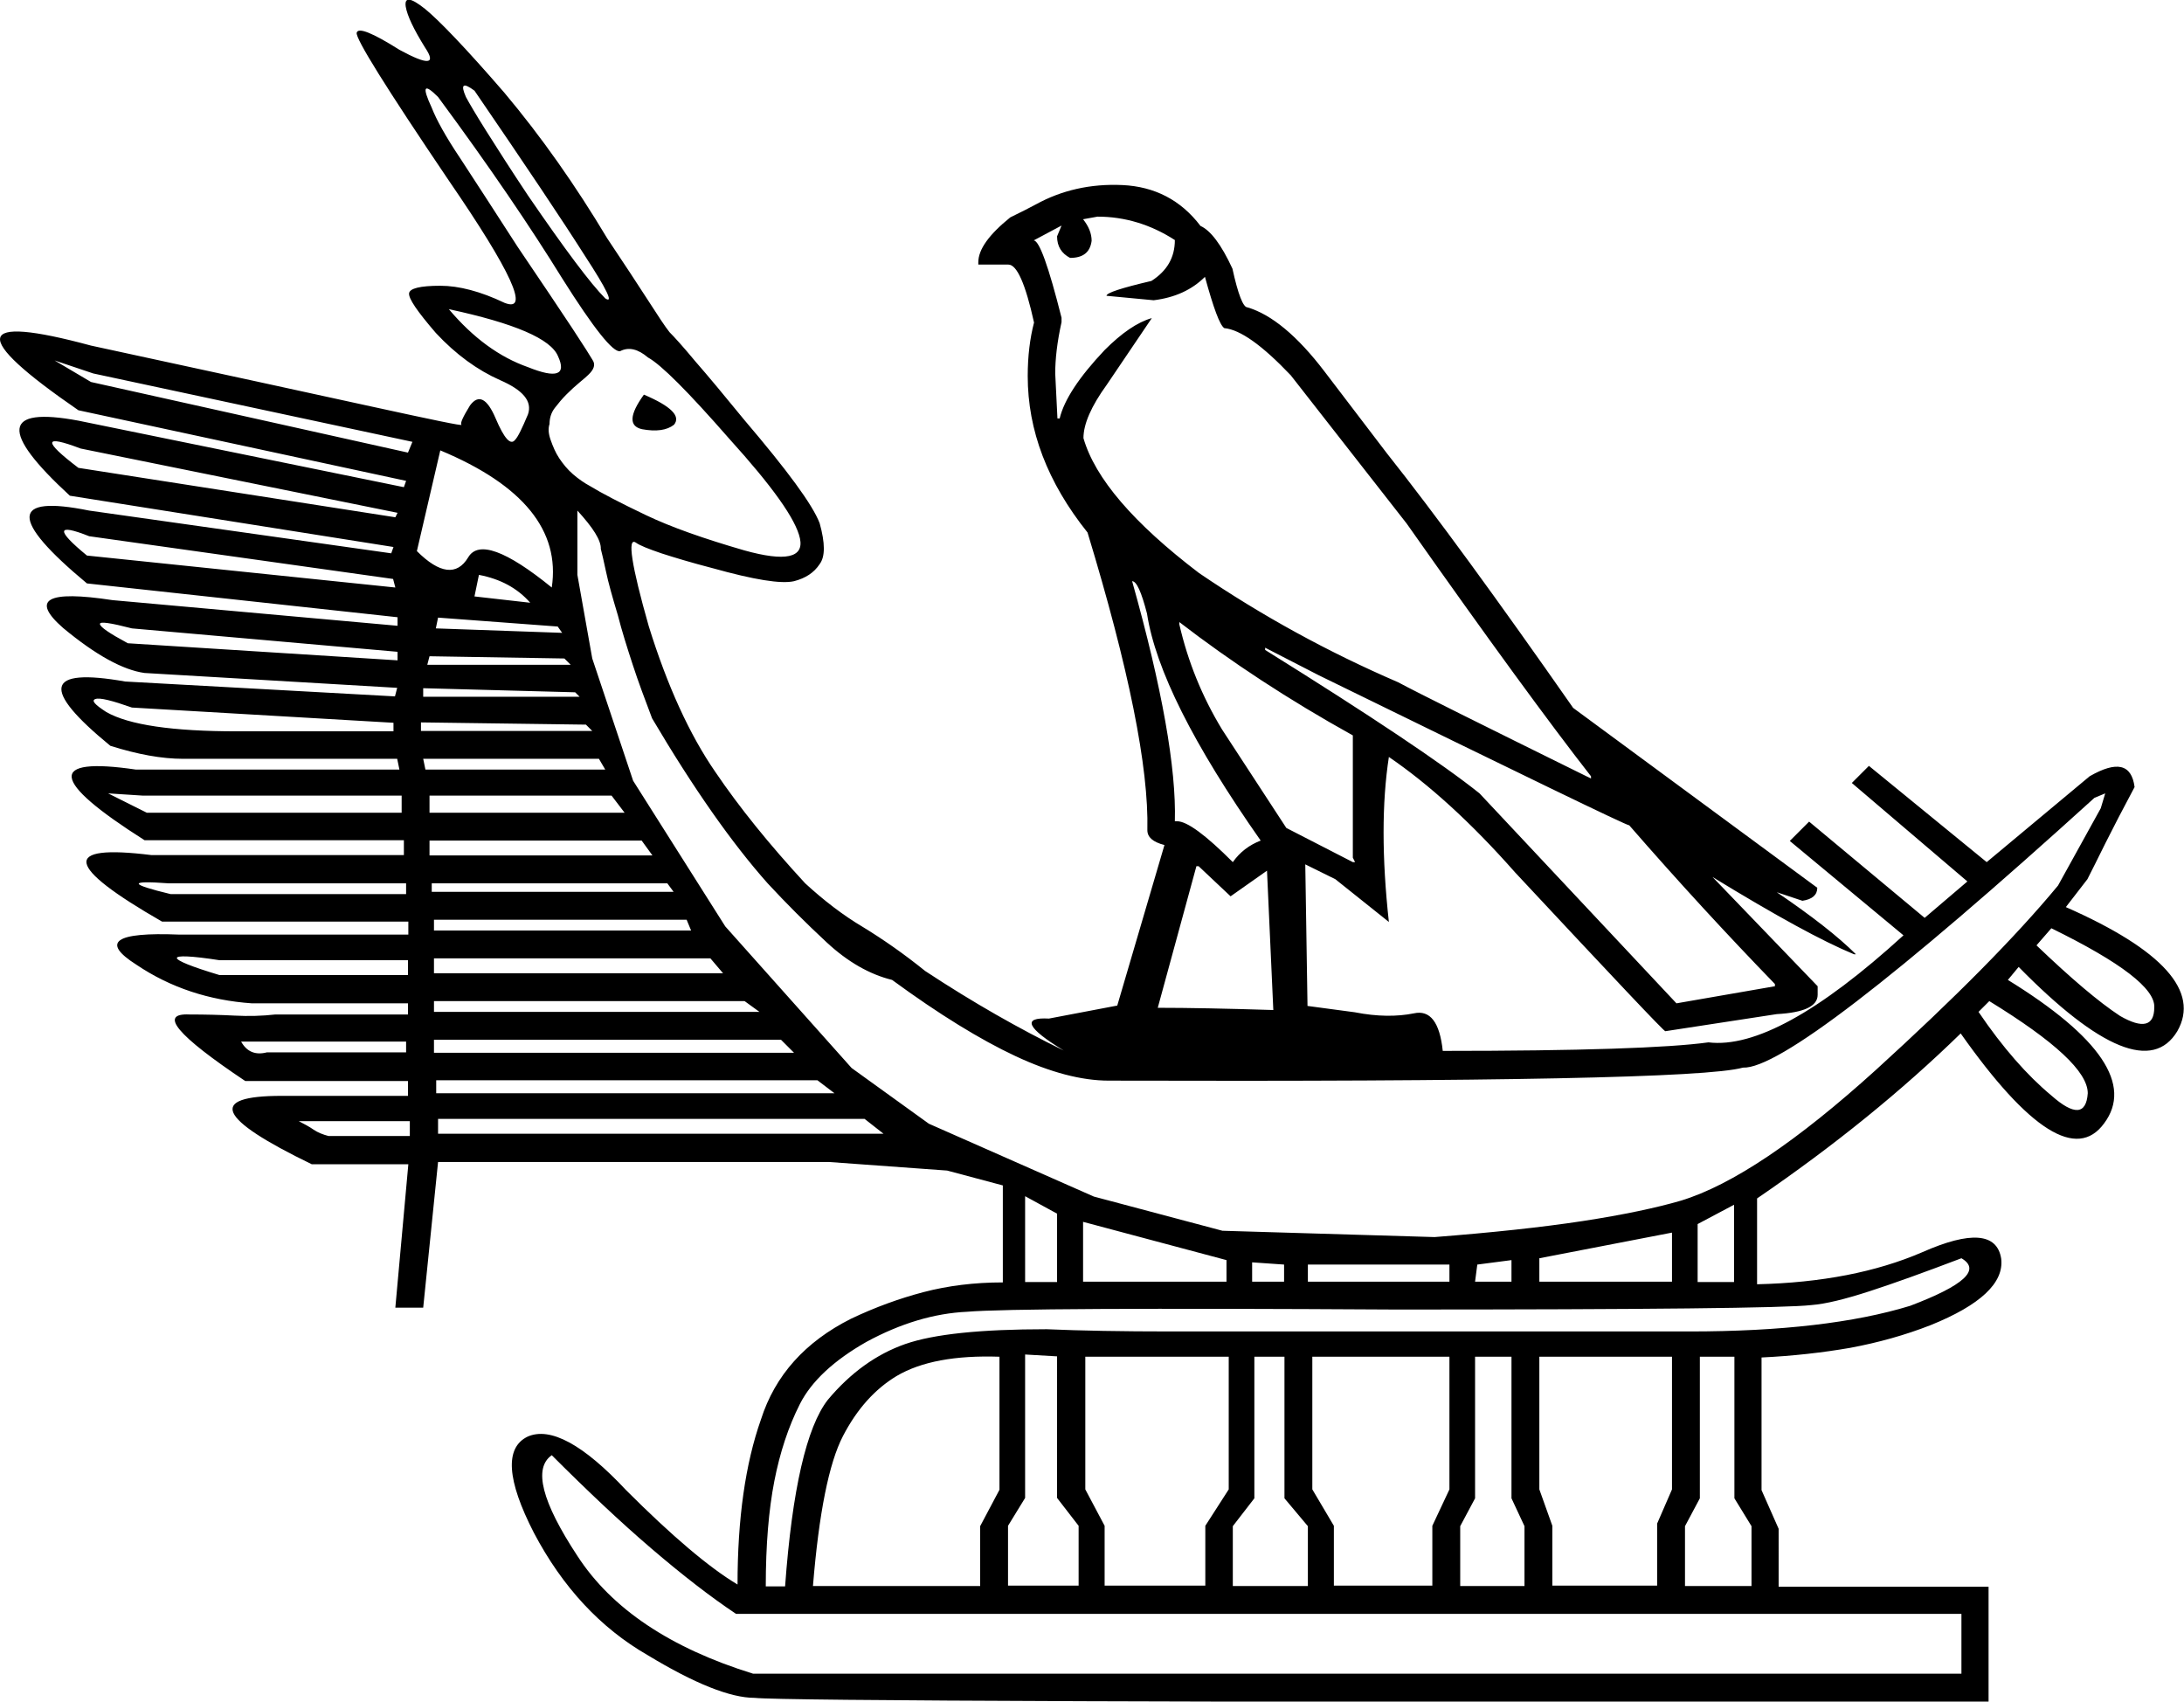 <svg xmlns="http://www.w3.org/2000/svg" viewBox="0 0 587.8 457.9"><path d="M116.8 250.4H186l-1.2-2.9h-68v2.9zm0 21.9h87.6l-4-2.9h-83.6v2.9zm1.1-246.2c-3.8-3.8-4.4-2.9-1.7 2.9 1.2 3.1 3.7 7.7 7.8 13.8 4 6.1 9.1 14 15.3 23.6 6.5 9.6 11.4 16.9 14.7 21.9 3.3 5 5.1 7.9 5.5 8.6.8 1.2.4 2.5-1.2 4-.4.4-1.2 1.1-2.3 2-1.2 1-2.3 2-3.5 3.2-1.2 1.2-2.2 2.4-3.2 3.7-1 1.3-1.4 2.8-1.4 4.3-.4 1.2-.3 2.6.3 4.3.6 1.7 1.3 3.4 2.3 4.9 1 1.5 2.2 3 3.7 4.3 1.5 1.3 3.1 2.4 4.6 3.2 3.1 1.9 8.1 4.5 15 7.8s15.8 6.4 26.5 9.5c11.1 3.1 16.1 2 15-3.2s-7.5-14.1-19-26.8c-11.1-12.7-18.4-20-21.9-21.9-2.7-2.3-5.2-2.9-7.5-1.7-1.9.4-7.1-6.1-15.6-19.6-8.4-13.6-19.5-30-33.4-48.8zm9.8-1.7c-3.1-2.3-3.8-1.7-2.3 1.7.8 1.5 2.6 4.6 5.5 9.2s6.6 10.4 11.2 17.3c10 14.6 16.9 23.8 20.8 27.7 2.3 1.5.5-2.3-5.5-11.5-5.9-9.3-15.8-24.1-29.7-44.4zm-6.9 58.8c6.5 7.7 13.6 12.9 21.3 15.6 7.7 3.1 10.4 2.1 8.1-2.9-1.9-4.7-11.7-8.9-29.4-12.7zM14.7 97l9.8 5.8 85.3 19 1.2-2.9-85.9-18.4L14.7 97zm158.6 9.2c7.3 3.1 10 5.8 8.1 8.1-1.9 1.5-4.8 1.9-8.6 1.2-3.6-.8-3.4-3.9.5-9.3zM21.7 120.7c-10-3.8-10.2-2.1-.6 5.2l85.3 13.3.6-1.2-85.3-17.3zm96.8.5l-6.3 27.1c6.1 6.1 10.8 6.7 13.8 1.7 2.7-4.6 10.2-1.9 22.5 8.1 2.3-15.3-7.7-27.6-30-36.9zm36.9 16.2v17.3l4 22.5 11 32.9 24.8 39.2 34 38.1 20.8 15 44.4 19.6 34.6 9.2 57.1 1.7c15.4-1.2 28.6-2.6 39.8-4.3 11.1-1.7 20-3.6 26.5-5.5 13.8-4.2 31.3-16 52.5-35.2 21.1-19.2 37.5-35.7 49-49.6l11.5-20.8 1.2-4-2.9 1.2c-53.8 48.8-85.3 73-94.6 72.6-9.6 2.7-66.5 3.8-170.7 3.5-7.3 0-15.7-2.2-25.1-6.6-9.4-4.4-20.5-11.2-33.2-20.5-6.1-1.5-12-4.9-17.6-10.1s-10.9-10.5-15.9-15.9c-9.6-10.8-20-25.6-31.1-44.4-1.9-5-3.7-9.8-5.2-14.4s-2.9-9-4-13.3c-1.5-5-2.6-8.9-3.2-11.8-.6-2.9-1.1-4.9-1.4-6.1.1-2.3-2.1-5.7-6.3-10.3zM24 144.3c-8.8-3.5-9-1.7-.6 5.2l83 8.6-.6-2.3L24 144.3zm104.9 10.4l-1.2 5.8 15 1.7c-3.4-3.9-8-6.4-13.8-7.5zm-11 11.5l-.6 2.9 34 1.2-1.2-1.7-32.2-2.4zm-82.4 2.9c-5.8-1.5-8.6-1.9-8.6-1.2 0 .8 2.5 2.5 7.5 5.2l72.6 4.6v-2.3l-71.5-6.3zm80.1 7.5l-.6 2.3h38.6l-1.7-1.7-36.3-.6zm-1.7 8.6v2.3H156l-1.2-1.2-40.9-1.1zm-78.4 5.2c-5.4-1.9-8.6-2.7-9.8-2.3-1.2.4-.2 1.5 2.9 3.5 6.1 3.5 17.9 5.2 35.2 5.2h42.1v-2.3l-70.4-4.1zm77.8 4v2.3h46.1l-1.7-1.7-44.4-.6zm.6 9.8l.6 2.9h48.4l-1.7-2.9h-47.3zm-84.8 9.3l10.4 5.2h68.6v-4.6H38.4l-9.3-.6zm86.5.6v4.6h52.5l-3.5-4.6h-49zm0 12.1v4h60l-2.9-4h-57.1zm-70.3 11.5c-10.8-.8-10.6.2.6 2.9h63.4v-2.9h-64zm70.9 0v2.3h65.1l-1.7-2.3h-63.4zm75 20.2h-74.4v4h77.8l-3.4-4zm-81.3.5H59.1c-7.7-1.2-11.5-1.3-11.5-.6s3.8 2.3 11.5 4.6h50.7v-4zm100.3 21.4h-93.4v3.5h96.9l-3.5-3.5zm325.2-10.4l-2.9 2.9c6.5 9.6 13.1 17.1 19.6 22.5 6.1 5.4 9.4 5.2 9.8-.6 0-5.8-8.9-14-26.5-24.8zm-426.1 13.8v-2.9H64.9c1.5 2.7 3.8 3.7 6.9 2.9h37.5zm110.7 7.5H117.4v3.5h107.2l-4.6-3.5zm12.7 10.4H117.9v4h119.9l-5.1-4zm-122.3.6h-30c1.5.8 2.9 1.5 4 2.3 1.2.8 2.5 1.3 4 1.7h21.9v-4zm356.3 22.5l-9.8 5.2V345h9.8v-20.8zm-190.8-2.3V345h8.6v-18.4l-8.6-4.7zm174.1 9.8l-35.7 6.9v6.3H450v-13.2zm-158.5-2.9v16.1h38.6v-5.8l-38.6-10.3zm106.1 11.5l-.6 4.6h9.8v-5.8l-9.2 1.2zm-60.6-.6v5.2h8.6v-4.6l-8.6-.6zm53.1.6H352v4.6h38.1v-4.6zm137.8-1.7c-10 3.8-18.3 6.8-24.8 8.9-6.5 2.1-11.7 3.4-15.6 3.7-3.5.4-14.5.7-33.2.9-18.6.2-44.9.3-78.7.3-67.6-.4-106.1-.2-115.3.6-8.8.4-17.9 3.1-27.1 8.1-8.8 5-14.8 10.6-17.9 16.7-3.1 6.1-5.4 13.1-6.9 20.8-1.5 7.7-2.3 17.1-2.3 28.3h5.2c1.9-26.1 5.8-42.9 11.5-50.2 6.1-7.3 13.1-12.3 20.8-15 7.7-2.7 20.4-4 38.1-4 9.2.4 20.4.6 33.4.6h139.6c24.6 0 44.4-2.3 59.4-6.9 14.5-5.5 19.1-9.7 13.8-12.8zm-137.8 26.5h-36.9v35.7l5.8 9.8v16.1h26.5v-16.1l4.6-9.8v-35.7zm16.7 0H397v38.1l-4 7.5v16.1h17.3v-16.1l-3.5-7.5v-38.1zm7.5 0v35.7l3.5 9.8v16.1H446V410l4-9.2v-35.7h-35.7zm-145.3 0c-11.9-.4-21.1 1.3-27.7 5.2-5.8 3.5-10.6 8.8-14.4 16.1-3.8 7.3-6.5 20.8-8.1 40.4h45v-16.1l5.2-9.8v-35.8zm6.9-.6v38.6l-4.6 7.5v16.1h19v-16.1l-5.8-7.5V365l-8.6-.5zm61.7.6v38.1l-5.8 7.5v16.1H352v-16.1l-6.3-7.5v-38.1h-8.1zm-45.5 0v35.7l5.2 9.8v16.1h27.1v-16.1l6.3-9.8v-35.7h-38.6zm165.4 0v38.1l-4 7.5v16.1h17.9v-16.1l-4.6-7.5v-38.1h-9.3zm-309 26.5c-5 3.5-2.7 12.5 6.9 27.1 9.2 14.2 25 24.8 47.3 31.7h325.2v-16.1H198.1c-6.9-4.6-14.5-10.5-22.8-17.6-8.3-7.1-17.2-15.5-26.8-25.1zm403.6-141.8l-4 4.6c9.2 8.8 16.7 15.2 22.5 19 6.1 3.5 9.2 2.7 9.2-2.3.3-5-8.9-12.1-27.7-21.3zM291.5 59c1.5 1.9 2.3 3.8 2.3 5.8-.4 3.1-2.3 4.6-5.8 4.6-2.3-1.2-3.5-3.1-3.5-5.8l1.2-2.9-7.5 4c1.5 0 4 6.9 7.5 20.8v1.2c-1.2 5.4-1.7 10-1.7 13.8l.6 12.1h.6c1.2-5 5.2-11.1 12.1-18.4 4.6-4.6 8.8-7.5 12.7-8.6l-12.1 17.9c-4.2 5.8-6.3 10.6-6.3 14.4 3.1 10.8 13.5 22.9 31.1 36.3 16.9 11.5 34.8 21.3 53.6 29.4 5 2.7 22.3 11.3 51.9 25.9v-.6c-11.1-14.2-27.7-36.9-49.6-68L347.4 101c-7.7-8.1-13.6-12.3-17.9-12.7-1.2-.8-2.9-5.4-5.2-13.8-3.5 3.5-8.1 5.6-13.8 6.3l-12.7-1.2c0-.8 4-2.1 12.1-4 4.2-2.7 6.3-6.3 6.3-11-6.5-4.2-13.5-6.3-20.8-6.3l-3.9.7zm13.2 97.4c8.1 28.8 11.9 50.4 11.5 64.6h.6c2.7 0 7.7 3.7 15 11 1.9-2.7 4.4-4.6 7.5-5.8-18.1-25.8-28.3-46.1-30.6-61.1-1.5-5.8-2.8-8.7-4-8.7zm12.7 11v.6c2.3 10 6.1 19.4 11.5 28.3l17.3 26.5 17.9 9.2h.6l-.6-1.2v-32.9c-17.3-9.6-32.8-19.8-46.7-30.5zm23.1 6.9v.6c28.4 17.7 47.7 30.6 57.7 38.6l53 56.5 26.5-4.6v-.6c-12.7-13.1-25.8-27.3-39.2-42.7-.8 0-28.6-13.5-83.6-40.4l-14.4-7.4zM322 233.1l-10.4 38.1c8.1 0 18.4.2 31.1.6l-1.7-37.5-9.8 6.9-8.6-8.1h-.6zm-35.7 49.6c-10-6.1-11.3-9-4-8.6l18.4-3.5 12.7-43.2c-3.1-.8-4.6-2.1-4.6-4 .4-16.9-5-43.6-16.1-80.1-10.8-13.5-16.1-27.5-16.1-42.1 0-5.4.6-10.2 1.7-14.4-2.3-10.4-4.6-15.6-6.9-15.6h-8.1v-.6c0-3.5 2.9-7.5 8.6-12.1 3.1-1.5 5.4-2.7 6.9-3.5 6.9-3.8 14.7-5.6 23.3-5.2 8.6.4 15.7 4 21 11 2.7 1.2 5.6 5 8.6 11.5 1.5 6.9 2.9 10.4 4 10.4 6.5 1.9 13.5 7.7 20.8 17.3 7.3 9.6 12.9 16.9 16.7 21.9 13.1 16.5 29.8 39.4 50.2 68.6l65.7 48.4c0 1.9-1.3 3.1-4 3.5l-6.9-2.3c9.6 6.5 16.7 12.1 21.3 16.7h-.5c-8.5-3.5-21.1-10.4-38.1-20.8l28.3 29.4v2.3c0 3.1-3.7 4.8-11 5.2l-30 4.6c-.4 0-13.8-14.2-40.4-42.7-11.9-13.5-23.3-23.8-34-31.1-1.9 12.3-1.9 27.1 0 44.4l-14.4-11.5-8.1-4 .6 38.1 12.7 1.7c6.1 1.2 11.4 1.2 15.9.3 4.4-1 7 2.4 7.8 10.1 36.9 0 60.7-.8 71.5-2.3 12.3 1.5 29.8-8.1 52.5-28.8l-30.6-25.4 5.2-5.2L518 247l11.5-9.8-31.1-26.5 4.6-4.6 31.7 25.9 27.7-23.1c7.3-4.2 11.3-3.3 12.1 2.9-3.1 5.8-5.7 10.8-7.8 15-2.1 4.2-3.7 7.5-4.9 9.8l-5.8 7.5c26.1 11.5 36.1 22.7 30 33.4-6.5 10.8-20.8 5-42.7-17.3l-2.9 3.5c25 15.4 33.6 28.3 25.9 38.6-7.3 10-20.2 1.9-38.6-24.2-15.8 15.4-34 30.2-54.8 44.4v23.1c17.3-.4 32.1-3.3 44.4-8.6 13.1-5.8 20.2-5.2 21.3 1.7.8 6.5-5.6 12.5-19 17.9-6.9 2.7-14.1 4.7-21.6 6.1-7.5 1.3-15.5 2.2-23.9 2.6V401l4.6 10.4V427h56.5v31.1c-214.1 0-324.8-.4-332.1-1.2-6.5 0-16.1-3.8-28.8-11.5-12.7-7.3-22.9-18.3-30.6-32.9-7.3-14.2-7.9-22.9-1.7-25.9 6.1-2.7 15 2.1 26.5 14.4 12.3 12.3 22.3 20.8 30 25.4 0-17.7 2.1-32.5 6.3-44.4 3.8-11.9 11.9-20.9 24.2-27.1 6.5-3.1 13.1-5.5 19.6-7.2 6.5-1.7 13.6-2.6 21.3-2.6V319l-15-4-31.7-2.3H117.9l-4 39.2h-7.5l3.5-38.6h-26c-25.4-12.3-28.1-18.4-8.1-18.4h34v-4H66c-18.4-12.3-23.4-18.3-15-17.9 4.2 0 8.3.1 12.1.3s7.5.1 11-.3h35.7v-3h-42c-11.5-.8-21.9-4.2-31.1-10.4-9.6-6.1-5.8-8.8 11.5-8.1h61.7V248H43.6c-26.1-15-27.1-20.9-2.9-17.9h68v-4H38.9c-25.4-16.1-26.1-22.5-2.3-19h70.9l-.6-2.9H49.3c-5.8 0-12.3-1.2-19.6-3.5-18.8-15.4-17.5-21.1 4-17.3l72.6 4 .6-2.3-68-4c-5.8-.8-13.1-4.8-21.9-12.1-8.8-7.7-4.4-10.2 13.3-7.5l76.7 6.9v-2.3L23.4 157c-20.8-17.3-20.6-23.9.6-19.6l81.3 11.5.6-1.7-87.1-13.8C0 116.1.7 109.4 21.1 113.2l87.6 17.9.6-1.7-88.2-19C-8.1 90.3-7 84.5 24.5 93c33.8 7.3 59 12.8 75.5 16.4s24.6 5.3 24.2 4.9c-.4-.4.4-2.1 2.3-5.2 2.3-3.1 4.6-1.9 6.9 3.5 2.3 5.4 4 7.3 5.2 5.8.8-.8 1.9-3.1 3.5-6.9 1.2-3.5-1.3-6.5-7.5-9.2-6.1-2.7-11.9-6.9-17.3-12.7-5-5.8-7.4-9.3-7.2-10.7.2-1.3 3-2 8.4-2 5 0 10.8 1.5 17.3 4.6 6.9 2.7 1.9-8.3-15-32.9-16.9-25-25.2-38.3-24.8-39.8.4-1.5 4.2 0 11.5 4.6 7.7 4.2 10 4 6.9-.6-3.1-5-4.8-8.6-5.2-11-.4-2.7 1.3-2.5 5.2.6 3.8 3.1 11 10.6 21.3 22.5 10 11.9 19.2 25 27.7 39.2 4.6 6.9 8.3 12.5 11 16.7 2.7 4.2 4.6 7.1 5.8 8.6 1.2 1.2 3.5 3.7 6.9 7.8 3.5 4 7.9 9.3 13.3 15.9 11.5 13.5 18.3 22.7 20.2 27.7 1.5 5.4 1.5 9 0 11-1.5 2.3-3.8 3.8-6.9 4.6-3.5.8-10.8-.4-21.9-3.5-5.8-1.5-10.4-2.9-13.8-4-3.5-1.2-5.8-2.1-6.9-2.9-2.3-1.5-1.2 6 3.5 22.5 5 16.1 11 29.2 17.9 39.2 6.5 9.6 14.6 19.6 24.2 30 5 4.6 10.2 8.6 15.6 11.8 5.4 3.3 11 7.2 16.7 11.8 12.9 8.5 25.4 15.6 37.3 21.4z"/></svg>